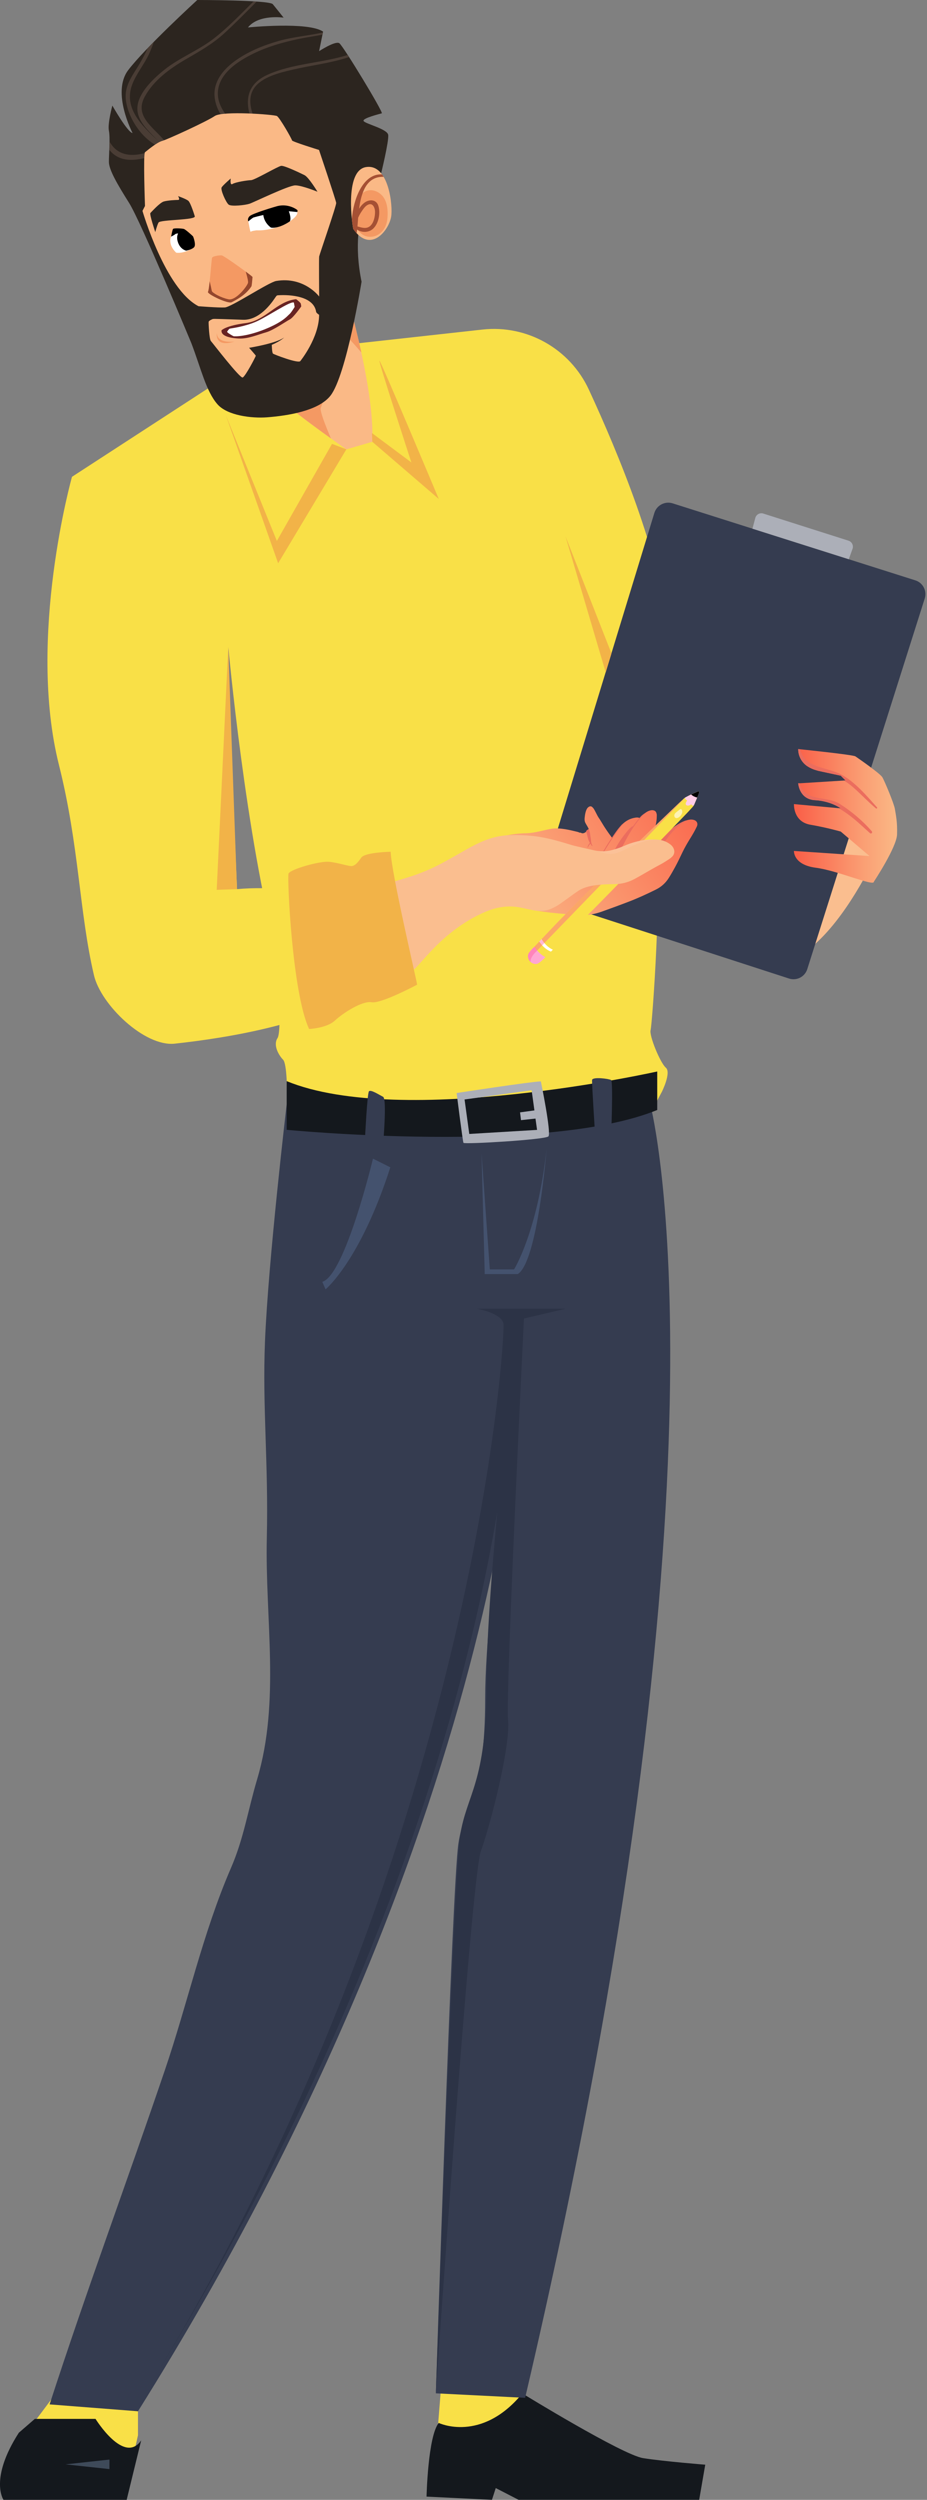 <svg width="217" height="585" viewBox="0 0 217 585" fill="none" xmlns="http://www.w3.org/2000/svg">
<rect x="0" y="0" width="217" height="585" fill="#808080" stroke="none"/>
<g clip-path="url(#clip0)">
<path d="M121.05 551.57L122.44 564.9L106.57 573.22L102.5 568L103.5 555.5L121.05 551.57Z" fill="#F9E047"/>
<path d="M165.09 576.77L163.67 584.99H121.39L116.05 582.24L115.16 584.99L99.85 584.24C99.85 584.24 100.16 570.16 102.7 567C102.7 567 112.67 571.77 122.28 560.1C122.28 560.1 145.7 574.49 150.57 575.24C155.46 576.01 165.09 576.77 165.09 576.77Z" fill="#14181D"/>
<path d="M32.3 564.27V569.88L31.19 574.82L7.5 567.5L13.5 559.5L32.3 564.27Z" fill="#F9E047"/>
<path d="M33.05 571.07L29.65 585H0.82C0.82 585 -2.57 580.14 4.41 569.29L8.15 566.05H22.36C22.36 566.05 29.06 576.9 33.05 571.07Z" fill="#14181D"/>
<path d="M152.36 259.02C152.36 259.02 173.94 343.39 122.93 561.12L102.03 560.07C102.03 560.07 105.8 441.49 107.3 431.46C108.8 421.43 113.57 420.93 113.57 397.35C113.57 373.77 122.55 314.47 122.55 314.47C122.55 314.47 121.67 421.8 32.3 564.27L11.61 562.66C20.43 535.55 29.39 511.49 38.57 484.51C43.9 468.86 47.48 452.34 54.06 437.15C57.07 430.21 58.03 423.65 60.19 416.39C65.65 398.05 62.02 378.85 62.46 359.84C62.86 342.37 61.41 329.25 62.03 313.92C62.79 295.04 67.11 258.43 67.11 258.43L152.36 259.02Z" fill="#353C50"/>
<path d="M112.94 77.12L84.23 80.29H46.52L49.29 90.5L16.85 111.58C16.85 111.58 6.3 149.12 13.8 179.01C18.56 197.97 18.53 213.43 22 228.24C23.62 235.14 33.85 245 40.91 244.23C53.55 242.86 73.66 239.52 84.57 231.69L73.85 208.61C73.85 208.61 63.02 207.33 55.49 208.07C55.49 208.07 53.94 173.78 53.45 151.43C53.45 151.43 57.5 195.85 64.96 223.61C64.96 223.61 66.1 241.23 64.97 242.92C63.84 244.61 65.33 247.04 66.27 247.99C67.2 248.92 67.2 255.86 67.2 255.86C67.2 255.86 139.69 265.13 153.44 258.3L154.94 255.49C154.94 255.49 157.19 250.99 155.87 249.86C154.55 248.73 151.93 242.36 152.3 241.05C152.67 239.73 155.17 205.98 153.29 195.86C152.39 190.97 159.34 174.51 156.36 147.37C154.4 129.54 144.88 106.37 137.84 91.17C133.41 81.62 123.39 75.97 112.94 77.12Z" fill="#F9E047"/>
<path d="M80.34 66.19C80.34 66.19 87.79 90.21 87.14 103.39L81.08 105.16C81.08 105.16 65.9 94.64 63.24 91.21C60.59 87.78 80.34 66.19 80.34 66.19Z" fill="#FAB986"/>
<path d="M63.25 91.21C60.59 87.78 80.35 66.19 80.35 66.19C80.35 66.19 82.65 73.62 84.59 82.48C82.66 80.25 80.37 77.7 80.35 77.96C80.31 78.36 75.65 94.31 75.1 95.42C74.79 96.05 76.2 99.63 77.47 102.6C72.8 99.26 65.08 93.57 63.25 91.21Z" fill="#F49963"/>
<path d="M84.64 65.93C84.64 65.93 81.09 87.84 77.36 92.59C74.59 96.12 67.51 97.27 62.49 97.66C58.95 97.92 53.24 97.27 50.9 94.6C48.22 91.54 47.01 86.09 44.79 80.3C44.79 80.3 33 51.89 30.22 47.49C27.45 43.09 25.49 39.72 25.49 37.87C25.49 36.02 25.83 32.21 25.49 30.58C25.15 28.95 26.3 24.71 26.3 24.71C26.3 24.71 29.88 31.02 31.03 31.13C31.03 31.13 26.06 21.66 29.99 16.44C33.94 11.21 46.18 0 46.18 0C46.18 0 63.05 0 63.86 0.98C64.67 1.96 66.39 4.13 66.39 4.13C66.39 4.13 60.56 3.26 58.05 6.42C58.05 6.42 72.15 5.01 75.63 7.4L74.7 11.97C74.7 11.97 78.52 9.47 79.44 10.12C80.36 10.77 89.83 26.38 89.37 26.52C88.91 26.66 84.87 27.64 85.1 28.29C85.33 28.94 90.64 30.14 90.87 31.55C91.1 32.96 89.14 40.9 89.14 40.9C89.14 40.9 81.17 49.07 84.64 65.93Z" fill="#2C251F"/>
<path d="M70.3 84.5C70.3 84.5 74.69 79.08 74.7 73.67C74.7 73.67 74.04 73.25 74 72.97C73.46 69.32 68 68.9 65.07 69.1C64.7 69.12 64.65 69.36 64.46 69.59C64.27 69.81 61.23 74.96 56.93 74.83C52.63 74.7 50.05 74.57 49.82 74.65C49.59 74.73 48.89 75.05 48.84 75.31C48.8 75.57 48.98 79.4 49.36 79.8C49.73 80.2 56.17 88.6 56.81 88.34C57.45 88.08 59.92 83.36 59.88 83.24C59.84 83.11 58.31 81.39 58.31 81.39C58.31 81.39 64.61 80.39 66.52 78.97C66.52 78.97 65.82 79.75 63.62 80.7C63.62 80.7 63.66 82.53 63.9 82.75C64.13 82.95 69.82 85.13 70.3 84.5Z" fill="#FAB986"/>
<path d="M25.65 33.13C27.06 35.76 29.65 36.72 32.96 36.04C34.82 35.67 36.63 34.92 38.45 34.57C38.41 34.54 38.37 34.51 38.33 34.47C38.25 34.37 38.17 34.26 38.08 34.16C38.06 34.38 37.86 34.59 37.61 34.49C33.27 32.82 29.76 27.36 29.43 23.04C29.23 20.37 30.56 18.29 31.97 16.08C32.96 14.53 33.83 12.93 34.58 11.27C35.04 10.78 35.52 10.29 36.01 9.81C35.68 10.75 35.32 11.69 34.9 12.6C33.76 15.07 31.86 17.31 30.92 19.85C28.9 25.36 33.25 29.46 37.03 32.98C34.78 30.62 31.86 28.24 32.18 24.92C32.49 21.59 35.99 18.32 38.51 16.3C42.05 13.48 46.43 11.82 50.01 9.05C53.36 6.45 56.33 3.33 59.33 0.35C59.58 0.36 59.82 0.38 60.06 0.39C57.56 2.91 55.07 5.45 52.45 7.84C49.76 10.29 46.67 12.04 43.5 13.87C39.68 16.08 35.93 18.84 33.85 22.69C31.16 27.69 36.98 30.33 39.29 33.99C39.4 34.17 39.38 34.33 39.3 34.46C40.52 34.32 41.75 34.4 43.01 34.94C43.24 35.04 43.13 35.41 42.88 35.4C39.56 35.16 36.8 36.33 33.66 37.04C31.6 37.5 29.32 37.69 27.43 36.64C26.7 36.24 26.11 35.71 25.61 35.1C25.62 34.42 25.65 33.76 25.65 33.13Z" fill="#4A3D35"/>
<path d="M54.8 14.42C57.88 12.13 61.58 10.62 65.32 9.56C68.62 8.63 72.21 8.35 75.59 7.6L75.49 8.1C73.63 8.48 71.73 8.73 69.88 9.12C66.25 9.89 62.66 10.9 59.34 12.53C56.03 14.15 52.13 16.62 51.2 20.27C50.08 24.65 53.76 27.88 56.28 31.04C56.53 31.36 56 31.68 55.71 31.44C53.06 29.21 50.51 26.07 50.23 22.59C49.94 19.2 52.1 16.43 54.8 14.42Z" fill="#4A3D35"/>
<path d="M61.16 32.52C57.89 27.43 55.63 20.69 62.55 17.53C68.46 14.83 75.24 14.8 81.4 12.86C81.5 13.02 81.61 13.18 81.72 13.35C77.44 14.78 72.87 15.28 68.43 16.32C65.39 17.03 61.16 18.04 59.41 20.74C57.15 24.24 60.17 29.01 61.58 32.29C61.7 32.57 61.32 32.78 61.16 32.52Z" fill="#4A3D35"/>
<path d="M206.81 196.3C206.81 196.3 189.14 239.66 170.19 221.57C151.24 203.47 175.19 188.35 175.19 188.35L206.81 196.3Z" fill="#FABE8F"/>
<path d="M176.74 200.14C176.74 200.14 165.78 217.05 171.02 222.64L172.55 223.57C172.55 223.57 169.95 224.86 168.99 223.57C168.04 222.28 148.32 211.26 150.35 203.17C152.38 195.08 176.74 200.14 176.74 200.14Z" fill="#F2B348"/>
<path d="M74.71 69.39C74.71 69.39 74.64 60.48 74.71 60.03C74.78 59.57 78.77 48.11 78.7 47.48C78.63 46.84 74.68 35.09 74.68 35.09C74.68 35.09 68.36 33.14 68.36 32.86C68.36 32.58 65.47 27.5 64.82 27.15C64.16 26.8 52.12 25.89 50.27 27.15C48.42 28.41 39.19 32.65 37.93 32.99C36.67 33.34 34.39 35.28 33.94 35.63C33.5 35.98 33.94 48.2 33.94 48.2L33.35 49.35C33.35 49.35 38.64 67.62 46.47 71.66C46.47 71.66 51.07 72.03 52.62 71.95C54.17 71.88 62.89 66.05 64.66 65.75C71.21 64.66 74.71 69.39 74.71 69.39Z" fill="#FAB986"/>
<path d="M74.32 44.87C74.32 44.87 70.67 43.37 69.11 43.38C67.54 43.38 59.4 47.35 58.41 47.68C57.42 48.01 54.14 48.38 53.52 47.88C52.9 47.39 51.55 44.38 51.89 43.84C52.24 43.29 54.01 41.77 54.01 41.77C54.01 41.77 53.76 43.49 54.44 43.05C55.11 42.62 57.89 42.18 58.76 42.16C59.63 42.14 65.07 38.9 65.83 38.81C66.59 38.72 70.25 40.48 71.27 40.98C72.28 41.48 74.32 44.87 74.32 44.87Z" fill="#2C251F"/>
<path d="M45.59 50.59C45.59 50.59 44.64 47.42 44.06 46.97C43.49 46.52 41.68 45.89 41.68 45.89C41.68 45.89 42.25 46.79 41.68 46.79C41.11 46.79 39.3 46.88 38.35 47.15C37.4 47.42 35.49 49.57 35.21 49.84C34.93 50.11 36.35 54.32 36.35 54.32C36.35 54.32 36.73 52.8 37.11 52.08C37.51 51.37 45.99 51.54 45.59 50.59Z" fill="#2C251F"/>
<path d="M69.57 49.61C69.57 49.61 70 50.33 67.85 51.79C65.7 53.25 62.18 54.02 60.09 53.9C60.09 53.9 58.86 54.02 58.71 54.24C58.56 54.45 58.14 51.8 58.14 51.8C58.14 51.8 61.94 46.72 69.57 49.61Z" fill="white"/>
<path d="M45.42 57.86C45.42 57.86 43.36 59.39 41.26 59.14C41.26 59.14 39.18 57.38 40.09 55.23C40.99 53.08 43.47 53.16 45.42 57.86Z" fill="white"/>
<path d="M67.45 49.05C67.45 49.05 68.33 50.97 67.85 51.8C67.85 51.8 65.45 53.53 63.45 53.27C63.45 53.27 61.89 52.31 61.63 50.3C61.64 50.3 64.05 48.3 67.45 49.05Z" fill="black"/>
<path d="M45.22 55.38C45.22 55.38 45.98 57.3 45.42 57.87C44.86 58.44 43.58 58.66 43.58 58.66C43.58 58.66 42.18 58.4 41.62 56.59C41.06 54.78 42.22 53.92 42.22 53.92C42.22 53.92 44.57 54.82 45.22 55.38Z" fill="black"/>
<path d="M58.85 67.03C58.96 66.87 59.09 65.03 59.11 64.84C59.13 64.65 52.45 59.83 51.92 59.77C51.39 59.71 49.75 59.92 49.63 60.35C49.51 60.78 49.01 67.82 48.68 68.29C48.35 68.76 53.38 71.2 54.24 70.72C55.11 70.24 57.38 69.22 58.85 67.03Z" fill="#F49963"/>
<path d="M54.25 70.72C53.38 71.2 48.37 68.77 48.69 68.29C48.81 68.12 48.95 67.09 49.09 65.82C49.3 66.75 49.54 67.83 49.58 68.08C49.67 68.53 51.73 69.68 53.5 70.04C55.27 70.41 58.03 66.77 58.07 66.11C58.11 65.45 57.52 63.55 57.52 63.55C58.45 64.24 59.12 64.77 59.11 64.83C59.09 65.02 58.96 66.85 58.85 67.02C57.38 69.22 55.11 70.24 54.25 70.72Z" fill="#93462D"/>
<path d="M51.86 77.6C51.81 77.26 51.91 77.26 51.91 77.26C51.91 77.26 52.87 76.21 57.53 75.61C62.2 75.02 64.7 70.52 69.32 70.01C69.32 70.01 70.34 70.77 70.42 71.07C70.49 71.38 70.52 71.71 70.52 71.71C70.52 71.71 68.7 74.31 67.84 74.75C66.98 75.19 63.98 77.29 62.31 77.76C60.38 78.31 58.08 79.31 56.01 79.22C56.03 79.22 52.09 79.19 51.86 77.6Z" fill="#682323"/>
<path d="M68.79 70.8L68.98 71.82C68.98 71.82 68.14 73.22 67.73 73.54C67.32 73.86 66.54 75.07 62.89 76.68C58.04 78.81 54.89 78.77 54.65 78.67C54.41 78.56 53.12 77.82 53.17 77.65C53.21 77.49 53.63 76.94 53.79 76.9C53.95 76.86 57.28 76.46 60 75.25C62.71 74.04 67.99 70.39 68.79 70.8Z" fill="white"/>
<path d="M54.93 79.92C54.93 79.92 50.87 80.54 50.77 77.96C50.76 77.96 50.11 81.41 54.93 79.92Z" fill="#F49963"/>
<path d="M82.69 53.58C82.59 53.43 80.41 39.86 85.73 39.09C91.05 38.31 92 48.3 91.56 50.75C90.98 53.99 86.73 59.37 82.69 53.58Z" fill="#FAB986"/>
<path d="M83.42 47.28C83.91 46.11 84.73 44.95 86.01 44.61C87.42 44.22 88.98 45.01 89.78 46.18C90.58 47.35 90.76 48.79 90.74 50.18C90.73 51.11 90.62 52.06 90.25 52.92C89.85 53.84 89.14 54.65 88.2 55.08C87.26 55.51 86.09 55.55 85.17 55.08C84.72 54.85 84.34 54.51 84.01 54.14C83.3 53.35 82.54 52.23 82.57 51.15C82.59 49.85 82.92 48.47 83.42 47.28Z" fill="#F49963"/>
<path d="M81.08 105.15L77.72 103.87L64.81 126.59L52.83 97.06L65.11 131.81L81.08 105.15Z" fill="#F2B348"/>
<path d="M87.16 103.39L102.71 116.76C102.71 116.76 89.12 84.38 88.82 84.4C88.53 84.41 96.3 108.22 96.3 108.22L87.07 101.34L87.16 103.39Z" fill="#F2B348"/>
<path d="M153.85 250.74C153.85 250.74 94.15 264.11 67.11 253V264.39C67.11 264.39 127.98 270.31 153.85 259.75V250.74Z" fill="#14181D"/>
<path d="M106.89 255.78C106.89 255.78 124.43 253.09 126.61 253.06C126.61 253.06 129.1 265.15 128.38 265.93C127.67 266.71 108.68 267.83 108.49 267.44C108.31 267.06 106.89 255.78 106.89 255.78ZM109.85 265.36L125.72 264.41L125.35 261.76L121.96 262.13L121.74 260.31L125.1 259.85L124.45 255.13L108.75 257.29L109.85 265.36Z" fill="#ACAFB8"/>
<path d="M91.37 273.17L87.31 271.14C87.31 271.14 80.8 298.34 75.45 299.97L76.21 301.73C76.19 301.73 84.32 295.1 91.37 273.17Z" fill="#44526E"/>
<path d="M127.96 268.82C127.96 268.82 125.88 295.27 121.2 298.15H113.47L112.72 269.83L114.66 297.05H120.34C120.34 297.05 125.82 288.32 127.96 268.82Z" fill="#44526E"/>
<path d="M25.62 575.57V577.8L15.34 576.69L25.62 575.57Z" fill="#3E4A59"/>
<path d="M69.57 49.62C69.57 49.62 69.77 49.32 69.57 49.13C69.37 48.94 67.43 47.6 64.93 48.23C64.46 48.35 59.01 49.96 58.41 50.61C57.81 51.25 58.13 51.81 58.13 51.81C58.13 51.81 58.93 51.13 59.25 50.94C59.57 50.75 65.13 49.5 65.57 49.37C66.01 49.24 69.57 49.62 69.57 49.62Z" fill="black"/>
<path d="M45.22 55.38C45.22 55.27 43.42 53.7 43.06 53.58C42.7 53.46 40.66 53.33 40.5 53.58C40.34 53.83 40.06 55.38 40.06 55.38C40.06 55.38 40.86 54.97 41.06 54.77C41.26 54.58 43.02 54.51 43.3 54.58C43.58 54.67 45.22 55.38 45.22 55.38Z" fill="black"/>
<path d="M82.37 51.3C82.69 46.65 84.96 40.55 89.43 40.81C89.56 40.99 89.68 41.18 89.8 41.38C85.8 41.26 84.57 45.04 84.06 48.85C84.39 48.3 84.8 47.82 85.29 47.45C86.49 46.55 88.12 46.67 88.57 48.17C89.07 49.82 88.69 52.23 87.37 53.49C86.38 54.45 84.7 54.5 83.6 53.73C83.57 54.04 83.53 54.32 83.5 54.59C83.23 54.3 82.95 53.96 82.68 53.57C82.67 53.55 82.5 52.64 82.37 51.3ZM86.7 52.84C87.55 52.05 87.81 50.56 87.79 49.5C87.77 48.61 87.24 47.31 86.06 47.95C85.61 48.19 85.26 48.61 84.98 49C84.56 49.59 84.13 50.25 83.84 50.94C83.78 51.66 83.73 52.35 83.68 52.99C84.7 53.27 85.81 53.67 86.7 52.84Z" fill="#A55034"/>
<path d="M113.89 394.05C113.89 370.47 120.07 319.22 120.07 319.22C120.07 319.22 120.35 418.81 35.18 557.99C111.56 432.69 118.29 312.26 117.86 309.79C117.43 307.27 111.74 306.26 111.5 306.26C111.25 306.26 131.65 306.26 132.41 306.26L122.65 308.55C122.65 308.55 118.32 396.46 118.93 402.48C119.54 408.5 114.93 426.64 112.58 433.16C110.23 439.68 102.03 560.06 102.03 560.06C102.03 560.06 106.18 439.78 107.68 429.74C109.18 419.72 113.89 417.63 113.89 394.05Z" fill="#2C3346"/>
<path d="M143.05 266.05C143.05 266.05 143.57 253.05 143.05 252.74C142.53 252.43 138.67 251.93 138.6 252.74C138.53 253.55 139.34 266.05 139.34 266.05H143.05Z" fill="#353C50"/>
<path d="M89.68 267.79C89.68 267.79 90.61 257.14 89.68 256.67C88.75 256.2 86.79 254.91 86.37 255.38C85.96 255.85 85.44 266.44 85.44 266.44L89.68 267.79Z" fill="#353C50"/>
<path d="M53.43 151.42L55.47 208.07L50.73 208.23L53.43 151.42Z" fill="#F2B348"/>
<path d="M157.46 117.79L214.27 135.81C216.05 136.37 217.03 138.27 216.47 140.05L188.97 226.8C188.4 228.59 186.49 229.57 184.7 228.99L128.87 210.88C127.11 210.31 126.14 208.44 126.68 206.67L153.19 120C153.75 118.23 155.66 117.22 157.46 117.79Z" fill="#353C50"/>
<path d="M204.56 206.33C204.56 206.33 209.89 198.29 209.99 195.28C210.09 192.27 209.69 190.66 209.49 189.35C209.29 188.04 207.08 182.82 206.57 181.92C206.07 181.02 200.83 177.4 200.24 177C199.63 176.6 186.86 175.29 186.86 175.29C186.86 175.29 186.56 179.31 191.68 180.41C196.81 181.52 196.81 181.52 196.81 181.52L197.92 182.63L186.85 183.32C186.85 183.32 187.05 187.06 190.78 187.26C194.5 187.46 196.81 189.17 196.81 189.17L185.85 188.17C185.85 188.17 185.65 192.29 189.67 192.99C193.69 193.69 196.81 194.6 196.81 194.6L203.55 200.33L185.85 199.13C185.85 199.13 185.65 202.34 190.88 203.05C196.11 203.71 204.66 207.53 204.56 206.33Z" fill="url(#paint0_linear)"/>
<path d="M197.51 182.65L197.92 182.63L196.81 181.52C196.81 181.52 196.81 181.52 191.68 180.42C191.66 180.41 191.64 180.41 191.61 180.41C190.57 180.09 189.61 179.71 188.79 179.18C186.68 177.58 186.85 175.3 186.85 175.3C186.85 175.3 187.01 175.31 187.27 175.34C188.54 179.87 193.29 179.38 196.82 181.2C200.04 182.87 202.92 186.27 205.29 188.93C205.44 189.09 205.22 189.31 205.04 189.17C203.18 187.62 201.52 185.82 199.69 184.22C198.99 183.6 198.27 183.09 197.51 182.65Z" fill="#EB6D5E"/>
<path d="M203.64 194.96C201.75 193.27 199.95 191.51 197.84 190.09C197.35 189.76 196.82 189.41 196.3 189.1L196.81 189.14C196.81 189.14 194.5 187.43 190.78 187.23C187.06 187.03 186.85 183.29 186.85 183.29L187.11 183.28C188.55 187.8 193.34 186.1 196.56 188.12C199.28 189.83 201.97 192.1 204.07 194.52C204.34 194.83 203.94 195.23 203.64 194.96Z" fill="#EB6D5E"/>
<path d="M176.14 123.72L176.81 121.2C177.03 120.39 177.88 119.92 178.68 120.18L198.63 126.53C199.42 126.78 199.85 127.65 199.57 128.43L198.69 130.87L176.14 123.72Z" fill="#ACAFB8"/>
<path d="M137.82 193.98C137.04 192.4 136.66 192.55 136.93 190.81C137 190.36 137.09 189.91 137.28 189.49C137.4 189.22 137.56 188.98 137.82 188.82C138.11 188.63 138.4 188.64 138.65 188.87C138.8 189.01 138.94 189.17 139.04 189.34C139.21 189.62 139.36 189.91 139.51 190.21C140.23 191.65 140.01 191.05 140.83 192.44C141.53 193.63 142.31 194.77 143.14 195.87C143.18 195.93 143.24 195.98 143.3 196.06C143.4 195.9 143.48 195.76 143.56 195.63C144.15 194.68 144.8 193.78 145.59 192.98C146.48 192.08 147.52 191.51 148.79 191.33C149.14 191.28 149.47 191.28 149.78 191.47C149.79 191.47 149.81 191.47 149.84 191.47C149.88 191.42 149.93 191.36 149.98 191.3C150.27 190.94 150.58 190.6 150.95 190.31C151.31 190.03 151.71 189.79 152.15 189.67C152.39 189.61 152.62 189.57 152.87 189.61C153.25 189.67 153.53 189.86 153.65 190.23C153.71 190.41 153.76 190.61 153.75 190.8C153.74 191.24 153.73 191.67 153.67 192.1C153.47 193.49 153.06 194.83 152.67 196.17C152.37 197.17 152.07 198.18 151.78 199.19C151.73 199.36 151.68 199.52 151.63 199.69C151.58 199.85 151.55 200.02 151.51 200.18L151.55 200.19C151.59 200.13 151.64 200.07 151.69 200.01C152.09 199.46 152.48 198.9 152.89 198.37C154.21 196.67 155.69 195.13 157.4 193.81C158.17 193.22 158.97 192.69 159.86 192.29C160.1 192.18 160.33 192.09 160.58 192.01C160.88 191.91 161.18 191.84 161.49 191.8C161.81 191.77 162.13 191.78 162.44 191.88C163.04 192.06 163.36 192.56 163.22 193.14C163.19 193.26 163.14 193.37 163.09 193.48C162.63 194.47 162.07 195.4 161.5 196.32C160.87 197.34 160.27 198.38 159.75 199.46C159.19 200.64 158.63 201.82 158 202.97C157.53 203.82 157.06 204.67 156.53 205.49C155.78 206.66 154.8 207.54 153.56 208.16C151.48 209.19 149.38 210.16 147.22 210.99C145.15 211.79 143.07 212.54 140.99 213.29C139.09 213.98 137.13 214.31 135.1 214.13C133.52 213.99 131.94 213.87 130.36 213.72C128.19 213.51 126.03 213.26 123.9 212.74C122.95 212.51 122.02 212.26 121.09 211.95C120.07 211.6 119.18 211.02 118.32 210.39C116.84 209.3 115.55 208.01 114.37 206.6C113.41 205.45 112.56 204.23 111.9 202.88C111.39 201.84 111.04 200.75 110.96 199.58C110.88 198.41 111.19 200.34 111.81 199.36C112.37 198.48 113.13 197.79 114.01 197.23C114.72 196.78 115.48 196.43 116.27 196.15C118.5 195.37 120.8 195.03 123.15 194.99C125.24 194.95 127.46 194.2 129.14 193.94C131.2 193.62 133.76 194.34 135.08 194.64C135.83 194.81 135.22 194.82 135.99 194.87C136 194.89 136.67 195.49 137.82 193.98Z" fill="url(#paint1_linear)"/>
<path d="M160.57 192.01C160.32 192.09 160.08 192.18 159.85 192.29C158.97 192.69 158.16 193.22 157.39 193.81C155.68 195.13 154.2 196.67 152.88 198.37C152.46 198.91 152.08 199.46 151.68 200.01C151.63 200.07 151.59 200.13 151.54 200.19L151.5 200.18C151.54 200.02 151.57 199.85 151.62 199.69C151.67 199.52 151.72 199.36 151.77 199.19C151.72 199.26 151.67 199.33 151.62 199.4C151.39 199.72 151.26 200.08 151.23 200.48C151.21 200.69 151.24 200.89 151.32 201.08C151.46 201.38 151.69 201.53 152.02 201.54C152.29 201.54 152.52 201.44 152.74 201.3C153.03 201.11 153.27 200.87 153.45 200.59C153.77 200.12 154.08 199.64 154.36 199.15C154.99 198.06 155.6 196.96 156.36 195.95C157.33 194.64 158.5 193.53 159.81 192.57C160.02 192.42 160.24 192.29 160.46 192.15C160.5 192.13 160.53 192.1 160.57 192.08V192.01Z" fill="#EB6D5E"/>
<path d="M148.1 193.33C148.08 193.34 148.06 193.35 148.04 193.37C147.97 193.41 147.91 193.44 147.86 193.48C147.5 193.74 147.2 194.06 146.92 194.4C145.87 195.65 144.93 196.98 144.14 198.41C143.78 199.05 143.46 199.7 143.24 200.41C143.19 200.56 143.17 200.71 143.15 200.87C143.14 200.97 143.16 201.07 143.26 201.13C143.37 201.2 143.47 201.16 143.56 201.09C143.82 200.91 144.04 200.67 144.24 200.42C144.68 199.85 145.04 199.23 145.36 198.59C145.48 198.35 145.6 198.11 145.72 197.87C146.21 196.9 146.72 195.93 147.29 195C147.46 194.71 147.63 194.43 147.81 194.15C147.91 193.98 148 193.81 148.09 193.63C148.12 193.56 148.18 193.47 148.1 193.33Z" fill="#EB6D5E"/>
<path d="M151.11 190.26C151.03 190.29 150.95 190.32 150.87 190.36C150.56 190.55 150.28 190.77 150.03 191.03C149.46 191.62 148.96 192.27 148.48 192.93C148.33 193.14 148.18 193.34 148.04 193.55C147.47 194.4 146.95 195.28 146.48 196.19C146.2 196.73 145.94 197.28 145.67 197.83C145.63 197.9 145.62 197.99 145.6 198.07C145.62 198.08 145.64 198.09 145.66 198.1C145.67 198.08 145.69 198.06 145.71 198.04C145.74 198 145.77 197.97 145.79 197.93C146.02 197.5 146.25 197.07 146.47 196.64C146.73 196.14 147 195.66 147.28 195.18C147.45 194.89 147.62 194.61 147.8 194.33C148.44 193.31 149.15 192.33 149.93 191.41C150.25 191.03 150.61 190.7 151 190.39C151.04 190.36 151.08 190.32 151.12 190.29C151.12 190.29 151.12 190.27 151.11 190.26Z" fill="#EB6D5E"/>
<path d="M146.05 192.65C145.78 192.77 145.57 192.93 145.4 193.14C145 193.63 144.59 194.12 144.22 194.63C143.41 195.74 142.64 196.87 141.92 198.04C141.63 198.51 141.36 199 141.09 199.48C141.03 199.58 140.99 199.7 140.94 199.84C141.05 199.81 141.09 199.75 141.13 199.68C141.42 199.22 141.72 198.77 142 198.31C142.64 197.26 143.32 196.24 144.03 195.23C144.46 194.62 144.9 194.01 145.35 193.41C145.55 193.14 145.8 192.91 146.05 192.65Z" fill="#EB6D5E"/>
<path d="M137.82 193.98C137.91 194.22 137.73 193.74 137.82 193.98C138.09 194.72 138.1 194.87 138.22 195.77C138.41 196.68 138.3 197.14 138.6 197.73C138.64 197.81 138.67 197.9 138.71 198.01C138.53 197.97 138.49 197.85 138.42 197.76C138.34 197.66 138.28 197.55 138.2 197.44C137.88 197.71 137.75 198.08 137.54 198.4C137.56 197.95 137.78 197.59 138.09 197.27C138.06 197.22 138.05 197.19 138.04 197.16C137.52 196.29 137.54 195.42 137.18 194.48C137.18 194.47 137.39 194.26 137.82 193.98Z" fill="#EB6D5E"/>
<path d="M163.39 185.22C163.34 185.23 163.29 185.25 163.25 185.26C162.27 185.67 161.3 186.12 160.38 186.65C160.37 186.65 160.37 186.66 160.36 186.66C160.27 186.71 160.19 186.77 160.12 186.84C160.03 186.92 159.95 187 159.87 187.07C159.28 187.61 158.69 188.16 158.12 188.71C155.37 191.35 152.61 193.98 149.87 196.64C143.67 202.65 137.52 208.72 131.46 214.87C129.81 216.54 128.22 218.27 126.59 219.97C125.87 220.73 125.14 221.49 124.42 222.25C124.23 222.46 124.04 222.68 123.87 222.91C123.65 223.2 123.58 223.54 123.61 223.9C123.66 224.4 123.87 224.78 124.15 225.05C124.29 225.18 124.44 225.29 124.61 225.37C125.26 225.63 125.75 225.62 126.19 225.28C126.54 225 126.89 224.72 127.22 224.4C128.5 223.16 129.75 221.9 131.02 220.66C135.05 216.73 139 212.72 142.94 208.7C147.24 204.31 151.5 199.89 155.78 195.48C157.45 193.75 159.13 192.02 160.8 190.29C161.24 189.83 161.66 189.36 162.1 188.89C162.29 188.68 162.45 188.46 162.55 188.19C162.77 187.65 163 187.12 163.22 186.58L163.27 186.45C163.35 186.26 163.43 186.06 163.51 185.87C163.57 185.73 163.61 185.59 163.64 185.44C163.68 185.28 163.58 185.18 163.39 185.22Z" fill="#F9E047"/>
<path d="M125.08 221.55C124.73 221.95 124.32 222.23 124.06 222.66C124.03 222.71 123.99 222.77 123.95 222.82C123.6 223.22 123.54 223.69 123.65 224.19C123.82 224.92 124.47 225.5 125.22 225.58C125.51 225.61 125.79 225.56 126.04 225.41C126.64 225.04 127.12 224.55 127.6 224.05C127.61 224.04 127.62 224.01 127.63 223.97C126.57 223.41 125.78 222.56 125.08 221.55Z" fill="#FFA6D3"/>
<path d="M128.96 222.7C129.12 222.54 129.25 222.41 129.42 222.25C128.26 221.7 127.44 220.85 126.79 219.77C126.6 219.97 126.43 220.15 126.24 220.34C126.93 221.38 127.79 222.2 128.96 222.7Z" fill="white"/>
<path d="M163.39 185.22C163.34 185.23 163.29 185.25 163.25 185.27C162.76 185.48 162.27 185.69 161.79 185.92H161.78C161.3 186.15 160.83 186.39 160.37 186.65C160.36 186.65 160.36 186.66 160.35 186.66C160.35 187.01 160.59 187.16 160.86 187.3C160.82 187.36 160.79 187.41 160.76 187.46C160.69 187.59 160.61 187.71 160.56 187.85C160.42 188.25 160.63 188.53 161.05 188.52C161.28 188.51 161.49 188.45 161.68 188.3C161.72 188.27 161.76 188.24 161.81 188.2C161.84 188.24 161.87 188.28 161.9 188.32C161.94 188.36 161.97 188.42 162.01 188.45C162.2 188.59 162.39 188.55 162.48 188.33C162.72 187.77 162.96 187.21 163.19 186.65L163.26 186.48C163.34 186.29 163.42 186.1 163.5 185.9C163.56 185.76 163.6 185.62 163.63 185.47C163.69 185.28 163.58 185.18 163.39 185.22Z" fill="#FFCCE6"/>
<path d="M163.39 185.22C163.34 185.23 163.29 185.25 163.25 185.27C162.76 185.48 162.27 185.69 161.79 185.92H161.78C162.22 186.31 162.69 186.52 163.2 186.64L163.27 186.47C163.35 186.28 163.43 186.09 163.51 185.89C163.57 185.75 163.61 185.61 163.64 185.46C163.69 185.28 163.58 185.18 163.39 185.22Z" fill="black"/>
<path opacity="0.6" d="M158.28 191.45C158.35 191.44 158.47 191.45 158.6 191.41C159.22 191.23 159.73 190.36 159.72 190C159.72 189.83 159.67 189.64 159.6 189.5C159.49 189.29 159.29 189.29 159.11 189.44C158.54 189.92 158.78 189.68 158.21 190.16C158.13 190.23 158.05 190.32 157.98 190.41C157.71 190.83 157.84 191.34 158.28 191.45Z" fill="white"/>
<path opacity="0.4" d="M159.98 187.09L159.86 187.08C159.27 187.62 158.68 188.17 158.11 188.72C155.36 191.36 152.6 193.99 149.86 196.65C143.66 202.66 137.51 208.73 131.45 214.88C129.8 216.55 128.21 218.28 126.58 219.98C125.86 220.74 125.13 221.5 124.41 222.26C124.22 222.47 124.03 222.69 123.86 222.92C123.64 223.21 123.57 223.55 123.6 223.91C123.65 224.41 123.86 224.79 124.14 225.06C124.16 225.07 124.17 225.07 124.19 225.07C124.09 224.11 125.26 222.93 125.26 222.93L159.98 187.09Z" fill="#FF5097"/>
<path d="M153.97 196.49C153.66 196.46 153.36 196.45 153.06 196.45C151.61 196.43 150.18 196.63 148.77 197.01C147.86 197.25 146.97 197.56 146.1 197.95C145.16 198.37 144.18 198.69 143.18 198.95C142.04 199.25 140.88 199.29 139.72 199.11C139.54 199.08 139.35 199.05 139.17 199.01C137.7 198.68 136.22 198.35 134.76 198C134.71 197.99 134.67 197.98 134.62 197.97C133.8 197.77 133 197.5 132.19 197.26C129.65 196.51 127.09 195.85 124.45 195.6C122.79 195.44 121.13 195.39 119.46 195.43C117.39 195.48 115.41 195.91 113.49 196.67C112.03 197.25 110.63 197.96 109.26 198.74C107.39 199.81 105.51 200.88 103.62 201.91C101.08 203.28 98.44 204.39 95.69 205.25C93.32 205.99 90.93 206.71 88.52 207.29C87.74 207.48 86.94 207.62 86.15 207.79C85.73 207.88 85.31 207.97 84.9 208.07C84.61 208.14 84.33 208.26 84.08 208.42C83.72 208.66 83.55 208.99 83.57 209.43C83.6 209.96 83.66 210.48 83.74 211C83.91 212.05 84.18 213.08 84.52 214.1C85.64 217.39 87.35 220.34 89.68 222.92C90.69 224.04 91.79 225.07 93.05 225.91C93.54 226.24 94.06 226.53 94.56 226.75C95.01 226.94 95.44 227.05 95.87 227.13C96.26 227.2 96.61 227.11 96.91 226.86C97.11 226.7 97.31 226.51 97.49 226.32C98.11 225.65 98.72 224.96 99.33 224.28C100.94 222.49 102.6 220.75 104.44 219.18C106.79 217.18 109.31 215.44 112.09 214.08C113.1 213.59 114.14 213.13 115.22 212.79C117.5 212.07 119.8 211.92 122.14 212.44C123.04 212.64 123.94 212.83 124.84 213.01C125.43 213.13 126.03 213.17 126.63 213.16C127.52 213.15 128.37 212.96 129.18 212.59C129.88 212.27 130.56 211.9 131.19 211.45C132.1 210.81 133 210.15 133.9 209.5C134.38 209.16 134.85 208.81 135.34 208.49C136.06 208.02 136.84 207.7 137.67 207.49C138.95 207.17 140.26 207.02 141.57 206.96C142.33 206.92 143.08 206.9 143.84 206.9C145.53 206.88 147.1 206.47 148.58 205.67C148.98 205.45 149.39 205.23 149.78 205.01C151.42 204.07 153.05 203.1 154.73 202.22C155.37 201.88 155.98 201.47 156.59 201.08C156.84 200.92 157.08 200.73 157.3 200.52C157.89 199.95 158.01 199.2 157.64 198.46C157.44 198.05 157.13 197.74 156.76 197.49C155.94 196.9 155 196.57 153.97 196.49Z" fill="#FABE8F"/>
<path opacity="0.2" d="M153.06 196.44C151.61 196.42 150.18 196.62 148.77 197C147.86 197.24 146.97 197.55 146.1 197.94C145.16 198.36 144.18 198.68 143.18 198.94C142.04 199.24 140.88 199.28 139.72 199.1C139.85 199.15 139.98 199.19 140.11 199.24C140.74 199.45 141.37 199.64 142.03 199.76C142.91 199.91 143.77 199.84 144.61 199.53C145.51 199.2 146.38 198.8 147.23 198.35C148.38 197.74 149.58 197.29 150.82 196.91C151.55 196.67 152.3 196.53 153.06 196.44Z" fill="#FFCDC2"/>
<path d="M97.64 230.43C97.64 229.84 91.62 204.4 91.45 199.32C91.45 199.32 85.44 199.44 84.57 200.69C83.7 201.94 83.19 202.45 82.51 202.65C81.82 202.84 79.24 201.87 77.01 201.67C74.77 201.47 67.89 203.45 67.54 204.43C67.2 205.41 68.4 232.39 72.36 240.8C72.36 240.8 76.49 240.61 78.38 238.84C80.27 237.08 84.78 234.15 87 234.54C89.21 234.93 97.64 230.43 97.64 230.43Z" fill="#F2B348"/>
<path d="M132.37 125.49L143.14 152.92L141.79 157.34L132.37 125.49Z" fill="#F2B348"/>
</g>
<defs>
<linearGradient id="paint0_linear" x1="210.002" y1="190.924" x2="185.848" y2="190.924" gradientUnits="userSpaceOnUse">
<stop stop-color="#FAB986"/>
<stop offset="0.324" stop-color="#FA9F74"/>
<stop offset="1" stop-color="#FA5E47"/>
</linearGradient>
<linearGradient id="paint1_linear" x1="115.562" y1="215.281" x2="165.607" y2="180.668" gradientUnits="userSpaceOnUse">
<stop stop-color="#FAB986"/>
<stop offset="0.324" stop-color="#FA9F74"/>
<stop offset="1" stop-color="#FA5E47"/>
</linearGradient>
<clipPath id="clip0">
<rect width="216.63" height="585" fill="white"/>
</clipPath>
</defs>
</svg>
